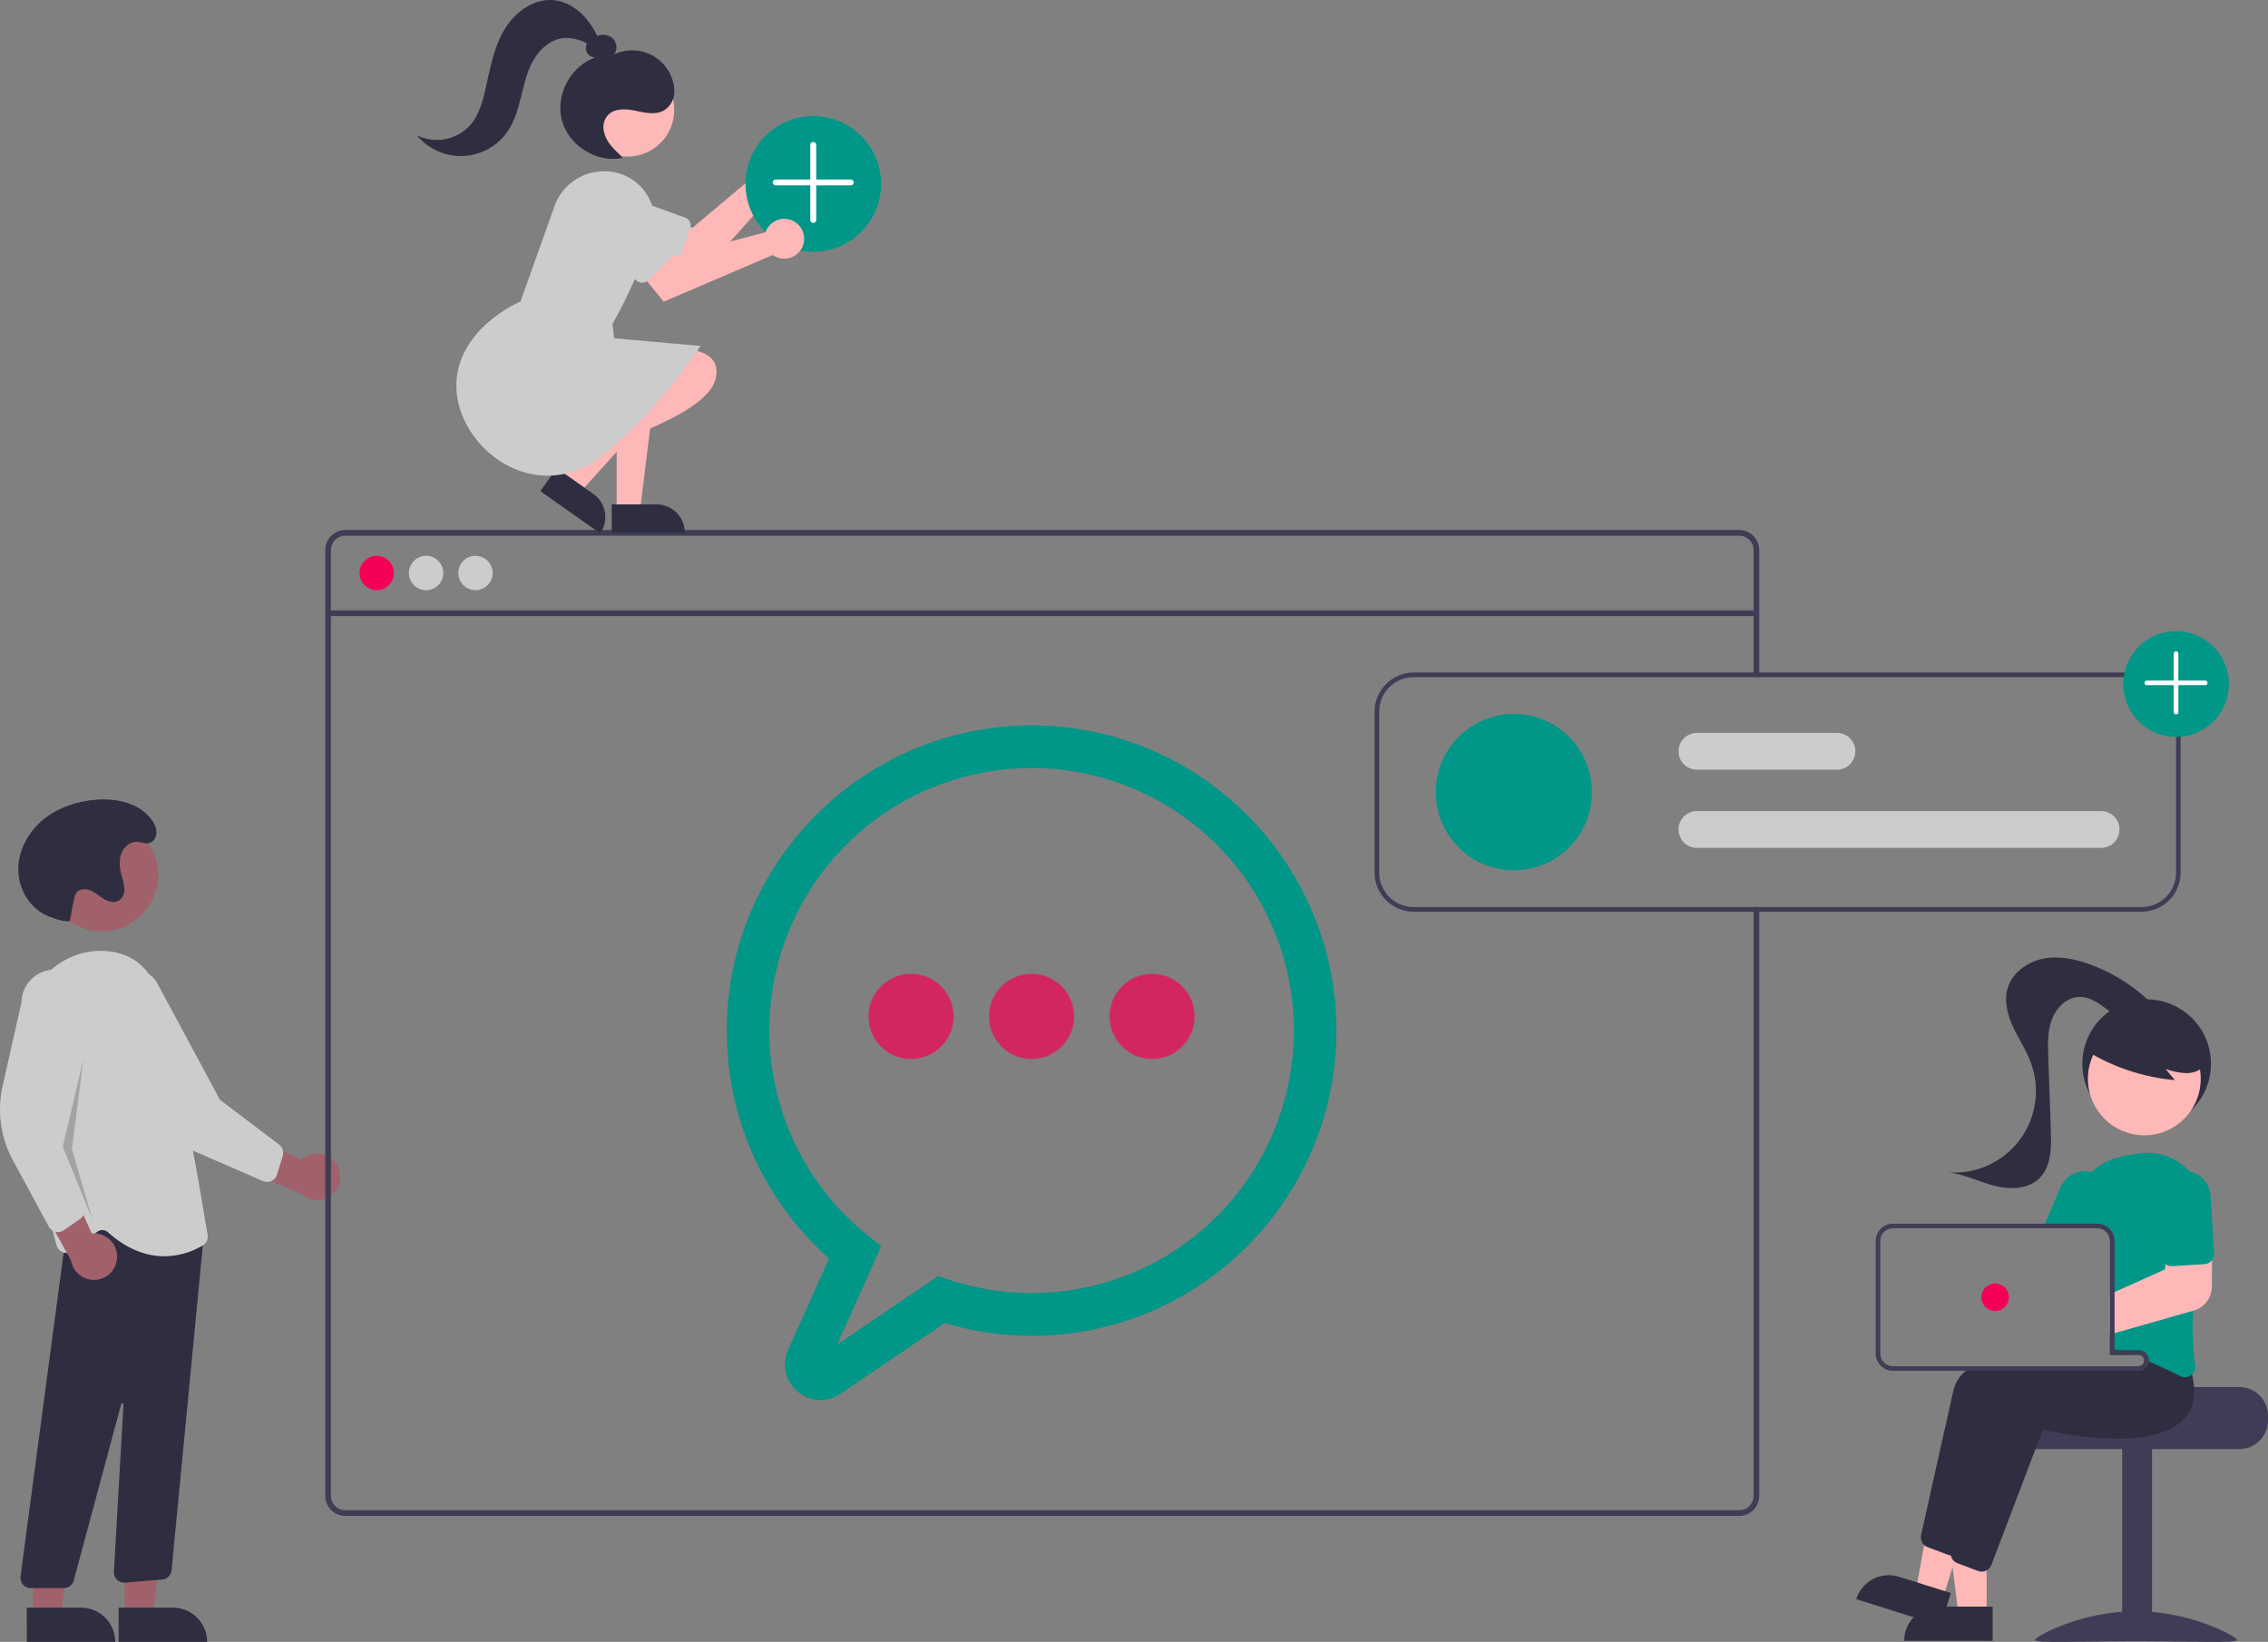 <svg width="576" height="417" viewBox="0 0 576 417" fill="none" xmlns="http://www.w3.org/2000/svg">
<rect x="0" y="0" width="576" height="417" fill="#808080" stroke="none"/>
<g clip-path="url(#clip0)">
<path d="M85.391 295.599C84.919 294.883 84.295 294.279 83.564 293.83C82.833 293.381 82.013 293.098 81.161 293.001C80.309 292.904 79.446 292.995 78.633 293.268C77.82 293.541 77.077 293.989 76.456 294.581L57.935 285.009L59.087 295.792L76.498 303.229C77.559 304.208 78.943 304.763 80.386 304.789C81.83 304.815 83.233 304.31 84.329 303.369C85.425 302.429 86.139 301.119 86.335 299.686C86.53 298.254 86.195 296.8 85.391 295.599H85.391Z" fill="#A0616A"/>
<path d="M68.932 299.94C68.597 300.094 68.233 300.175 67.865 300.179C67.496 300.183 67.131 300.109 66.792 299.963L49.2 292.321C43.185 289.71 38.323 284.999 35.517 279.066L26.268 259.518C25.586 258.64 25.083 257.636 24.788 256.563C24.493 255.49 24.413 254.37 24.551 253.266C24.689 252.162 25.043 251.096 25.593 250.129C26.142 249.162 26.877 248.313 27.755 247.631C28.633 246.948 29.636 246.446 30.708 246.152C31.779 245.858 32.899 245.779 34.001 245.919C35.103 246.058 36.167 246.414 37.133 246.966C38.097 247.518 38.944 248.254 39.625 249.134L55.881 279.335L70.892 290.69C71.322 291.016 71.641 291.467 71.806 291.981C71.972 292.495 71.976 293.047 71.817 293.564L70.344 298.329C70.186 298.84 69.876 299.29 69.455 299.62C69.294 299.747 69.118 299.854 68.932 299.94V299.94Z" fill="#CCCCCC"/>
<path d="M25.861 236.529C33.773 236.529 40.186 230.107 40.186 222.185C40.186 214.264 33.773 207.842 25.861 207.842C17.95 207.842 11.536 214.264 11.536 222.185C11.536 230.107 17.95 236.529 25.861 236.529Z" fill="#A0616A"/>
<path d="M31.663 410.352L38.813 410.351L42.215 382.734L31.662 382.735L31.663 410.352Z" fill="#A0616A"/>
<path d="M52.604 416.999L30.131 417L30.131 408.306L43.921 408.305C46.224 408.305 48.432 409.221 50.061 410.851C51.689 412.482 52.604 414.693 52.604 416.999L52.604 416.999Z" fill="#2F2E41"/>
<path d="M8.334 410.352L15.484 410.351L18.886 382.734L8.332 382.735L8.334 410.352Z" fill="#A0616A"/>
<path d="M29.274 416.999L6.802 417L6.801 408.306L20.591 408.305C22.894 408.305 25.103 409.221 26.731 410.851C28.359 412.482 29.274 414.693 29.274 416.999L29.274 416.999Z" fill="#2F2E41"/>
<path d="M5.837 402.447C5.591 402.165 5.407 401.834 5.299 401.475C5.191 401.117 5.161 400.739 5.21 400.368L17.729 306.351L48.832 311.64L52.152 309.646L43.568 398.85C43.496 399.452 43.22 400.011 42.785 400.433C42.349 400.855 41.782 401.113 41.179 401.165L31.761 401.951C31.387 401.982 31.01 401.933 30.656 401.806C30.302 401.679 29.98 401.477 29.711 401.214C29.442 400.952 29.232 400.634 29.096 400.284C28.96 399.933 28.901 399.557 28.923 399.181L31.361 356.699C31.365 356.627 31.343 356.556 31.297 356.499C31.252 356.443 31.188 356.405 31.117 356.394C31.046 356.382 30.972 356.397 30.912 356.436C30.851 356.476 30.807 356.536 30.788 356.606L18.725 401.399C18.574 401.957 18.244 402.449 17.786 402.801C17.328 403.152 16.768 403.343 16.191 403.344H7.812C7.438 403.344 7.068 403.264 6.727 403.109C6.387 402.954 6.083 402.728 5.837 402.447V402.447Z" fill="#2F2E41"/>
<path d="M27.377 312.932C27.02 312.609 26.561 312.42 26.08 312.4C25.599 312.38 25.126 312.529 24.743 312.822L18.525 317.665C18.187 317.93 17.788 318.107 17.366 318.181C16.943 318.255 16.509 318.225 16.101 318.092C15.693 317.959 15.323 317.728 15.025 317.418C14.727 317.109 14.509 316.731 14.391 316.318C11.341 305.622 4.431 278.697 6.133 259.747C7.098 249.006 16.361 240.842 26.783 241.527C33.907 242.003 38.594 246.118 40.714 253.759C45.918 272.519 51.637 306.93 52.73 313.638C52.817 314.158 52.744 314.693 52.522 315.171C52.299 315.649 51.938 316.049 51.484 316.318C48.542 318.086 45.181 319.034 41.749 319.061C37.597 319.061 32.618 317.613 27.377 312.932Z" fill="#CCCCCC"/>
<path d="M29.724 319.605C29.793 318.75 29.675 317.889 29.376 317.084C29.078 316.279 28.607 315.55 27.996 314.947C27.386 314.344 26.651 313.883 25.843 313.595C25.035 313.307 24.174 313.201 23.32 313.282L14.647 294.306L8.907 303.503L18.023 320.113C18.255 321.539 19.002 322.831 20.122 323.744C21.241 324.656 22.657 325.125 24.099 325.063C25.541 325 26.91 324.41 27.947 323.404C28.983 322.398 29.616 321.047 29.724 319.605Z" fill="#A0616A"/>
<path d="M14.097 312.85C13.739 312.764 13.402 312.604 13.11 312.379C12.817 312.154 12.575 311.87 12.399 311.546L3.266 294.662C0.143 288.89 -0.78 282.179 0.669 275.776L5.439 254.68C5.443 253.568 5.666 252.467 6.096 251.441C6.525 250.415 7.152 249.483 7.941 248.7C8.73 247.917 9.666 247.297 10.694 246.876C11.723 246.455 12.824 246.241 13.935 246.247C15.046 246.252 16.145 246.477 17.169 246.908C18.193 247.339 19.123 247.968 19.904 248.759C20.685 249.55 21.303 250.487 21.723 251.517C22.142 252.547 22.355 253.65 22.348 254.763L16.527 288.573L21.34 306.782C21.477 307.305 21.451 307.857 21.264 308.363C21.078 308.87 20.74 309.307 20.297 309.616L16.201 312.455C15.762 312.759 15.24 312.922 14.706 312.922C14.501 312.922 14.297 312.898 14.097 312.85V312.85Z" fill="#CCCCCC"/>
<path opacity="0.2" d="M21.186 269.021L15.937 291.213L23.519 309.902L18.27 291.797L21.186 269.021Z" fill="black"/>
<path d="M17.686 233.98C16.412 234.004 15.146 233.775 13.961 233.305C13.439 233.104 12.898 232.939 12.377 232.737C7.781 230.959 4.752 226.057 4.644 221.124C4.535 216.19 7.087 211.402 10.876 208.246C14.664 205.091 19.572 203.47 24.486 203.096C29.779 202.692 35.739 204.036 38.696 208.45C39.484 209.625 40.034 211.051 39.568 212.469C39.428 212.897 39.178 213.281 38.844 213.582C37.523 214.759 36.206 213.874 34.86 213.796C33.009 213.688 31.347 215.189 30.749 216.946C30.152 218.703 30.415 220.638 30.897 222.43C31.265 223.509 31.497 224.629 31.587 225.765C31.626 226.334 31.519 226.905 31.276 227.421C31.033 227.938 30.663 228.384 30.2 228.717C29.043 229.417 27.524 229.012 26.367 228.313C25.21 227.614 24.21 226.642 22.96 226.128C21.71 225.614 20.031 225.728 19.303 226.868C19.072 227.283 18.916 227.735 18.841 228.205C18.189 231.18 18.339 231.005 17.686 233.98L17.686 233.98Z" fill="#2F2E41"/>
<path d="M441.707 134.603H87.681C86.332 134.604 85.039 135.141 84.086 136.096C83.132 137.05 82.596 138.345 82.595 139.695V379.911C82.596 381.261 83.132 382.556 84.086 383.51C85.039 384.465 86.332 385.002 87.681 385.003H441.707C442.442 385.003 443.169 384.844 443.837 384.535C444.504 384.226 445.097 383.776 445.574 383.216C445.614 383.172 445.651 383.125 445.685 383.076C445.988 382.704 446.234 382.289 446.414 381.844C446.67 381.232 446.801 380.574 446.799 379.911V230.375H445.346V379.911C445.347 380.621 445.138 381.316 444.746 381.908C444.397 382.429 443.924 382.855 443.369 383.146C442.855 383.412 442.285 383.55 441.707 383.549H87.681C86.717 383.548 85.794 383.164 85.113 382.482C84.431 381.8 84.048 380.875 84.047 379.911V139.695C84.048 138.731 84.431 137.806 85.113 137.124C85.794 136.442 86.717 136.058 87.681 136.057H441.707C442.671 136.057 443.596 136.44 444.279 137.122C444.961 137.804 445.345 138.73 445.346 139.695V171.974H446.799V139.695C446.797 138.344 446.26 137.049 445.305 136.094C444.351 135.139 443.057 134.603 441.707 134.603V134.603Z" fill="#3F3D56"/>
<path d="M446.068 155.016H83.319V156.471H446.068V155.016Z" fill="#3F3D56"/>
<path d="M95.677 149.891C98.086 149.891 100.039 147.936 100.039 145.524C100.039 143.112 98.086 141.156 95.677 141.156C93.268 141.156 91.315 143.112 91.315 145.524C91.315 147.936 93.268 149.891 95.677 149.891Z" fill="#F50057"/>
<path d="M108.217 149.891C110.626 149.891 112.579 147.936 112.579 145.524C112.579 143.112 110.626 141.156 108.217 141.156C105.808 141.156 103.855 143.112 103.855 145.524C103.855 147.936 105.808 149.891 108.217 149.891Z" fill="#CCCCCC"/>
<path d="M120.757 149.891C123.166 149.891 125.119 147.936 125.119 145.524C125.119 143.112 123.166 141.156 120.757 141.156C118.348 141.156 116.395 143.112 116.395 145.524C116.395 147.936 118.348 149.891 120.757 149.891Z" fill="#CCCCCC"/>
<path d="M208.366 355.56C206.864 355.553 205.388 355.171 204.071 354.449C202.755 353.727 201.638 352.687 200.824 351.424C200.009 350.161 199.522 348.715 199.406 347.216C199.291 345.717 199.551 344.212 200.162 342.839L210.553 319.625C202.369 312.377 195.82 303.467 191.341 293.489C186.862 283.511 184.555 272.692 184.575 261.752C184.575 219.011 219.301 184.238 261.986 184.238C304.672 184.238 339.398 219.011 339.398 261.752C339.398 304.492 304.672 339.266 261.986 339.266C254.519 339.258 247.093 338.163 239.941 336.014L213.421 353.991C211.931 355.01 210.17 355.556 208.366 355.56ZM261.986 195.054C248.172 195.046 234.697 199.341 223.429 207.345C212.162 215.349 203.66 226.664 199.103 239.723C194.546 252.781 194.158 266.936 197.995 280.225C201.831 293.514 209.701 305.278 220.514 313.888L223.788 316.502L212.607 341.482L238.265 324.089L240.798 324.941C249.95 328.02 259.661 329.069 269.258 328.016C278.855 326.963 288.109 323.833 296.378 318.843C304.647 313.853 311.734 307.122 317.146 299.117C322.559 291.111 326.169 282.023 327.725 272.483C329.282 262.942 328.748 253.176 326.16 243.862C323.572 234.548 318.993 225.909 312.74 218.544C306.486 211.179 298.708 205.263 289.944 201.207C281.181 197.15 271.641 195.051 261.986 195.054Z" fill="#009688"/>
<path d="M261.986 268.962C267.952 268.962 272.788 264.12 272.788 258.146C272.788 252.173 267.952 247.331 261.986 247.331C256.021 247.331 251.185 252.173 251.185 258.146C251.185 264.12 256.021 268.962 261.986 268.962Z" fill="#F50057" fill-opacity="0.7"/>
<path d="M231.382 268.962C237.347 268.962 242.183 264.12 242.183 258.146C242.183 252.173 237.347 247.331 231.382 247.331C225.416 247.331 220.58 252.173 220.58 258.146C220.58 264.12 225.416 268.962 231.382 268.962Z" fill="#F50057" fill-opacity="0.7"/>
<path d="M292.591 268.962C298.556 268.962 303.393 264.12 303.393 258.146C303.393 252.173 298.556 247.331 292.591 247.331C286.625 247.331 281.789 252.173 281.789 258.146C281.789 264.12 286.625 268.962 292.591 268.962Z" fill="#F50057" fill-opacity="0.7"/>
<path d="M533.613 215.338H430.963C429.725 215.338 428.539 214.845 427.663 213.969C426.788 213.093 426.297 211.905 426.297 210.665C426.297 209.426 426.788 208.238 427.663 207.362C428.539 206.486 429.725 205.993 430.963 205.993H533.613C534.85 205.993 536.037 206.486 536.912 207.362C537.787 208.238 538.279 209.426 538.279 210.665C538.279 211.905 537.787 213.093 536.912 213.969C536.037 214.845 534.85 215.338 533.613 215.338Z" fill="#CCCCCC"/>
<path d="M466.54 195.481H430.963C429.725 195.481 428.539 194.989 427.663 194.113C426.788 193.237 426.297 192.048 426.297 190.809C426.297 189.57 426.788 188.382 427.663 187.505C428.539 186.629 429.725 186.137 430.963 186.137H466.54C467.778 186.137 468.965 186.629 469.84 187.505C470.715 188.382 471.206 189.57 471.206 190.809C471.206 192.048 470.715 193.237 469.84 194.113C468.965 194.989 467.778 195.481 466.54 195.481Z" fill="#CCCCCC"/>
<path d="M384.469 221.031C395.421 221.031 404.299 212.141 404.299 201.174C404.299 190.208 395.421 181.318 384.469 181.318C373.517 181.318 364.639 190.208 364.639 201.174C364.639 212.141 373.517 221.031 384.469 221.031Z" fill="#009688"/>
<path d="M543.902 170.806H359.015C356.387 170.809 353.867 171.857 352.008 173.718C350.15 175.579 349.104 178.102 349.1 180.734V221.615C349.104 224.247 350.15 226.77 352.008 228.631C353.867 230.492 356.387 231.539 359.015 231.543H543.902C546.531 231.539 549.051 230.492 550.909 228.631C552.768 226.77 553.814 224.247 553.817 221.615V180.734C553.814 178.102 552.768 175.579 550.909 173.718C549.051 171.857 546.531 170.809 543.902 170.806V170.806ZM552.651 221.615C552.648 223.937 551.725 226.164 550.085 227.806C548.445 229.448 546.222 230.372 543.902 230.375H359.015C356.696 230.372 354.472 229.448 352.832 227.806C351.192 226.164 350.27 223.937 350.267 221.615V180.734C350.27 178.411 351.192 176.185 352.832 174.543C354.472 172.9 356.696 171.977 359.015 171.974H543.902C546.222 171.977 548.445 172.9 550.085 174.543C551.725 176.185 552.648 178.411 552.651 180.734V221.615Z" fill="#3F3D56"/>
<path d="M552.651 187.158C560.06 187.158 566.065 181.144 566.065 173.726C566.065 166.307 560.06 160.293 552.651 160.293C545.242 160.293 539.236 166.307 539.236 173.726C539.236 181.144 545.242 187.158 552.651 187.158Z" fill="#009688"/>
<path d="M552.239 181.28C552.184 181.226 552.141 181.161 552.112 181.09C552.083 181.02 552.068 180.944 552.068 180.867V166C552.068 165.846 552.129 165.697 552.239 165.588C552.348 165.478 552.496 165.417 552.651 165.417C552.806 165.417 552.954 165.478 553.063 165.588C553.173 165.697 553.234 165.846 553.234 166V180.867C553.234 180.982 553.2 181.095 553.136 181.191C553.072 181.287 552.981 181.362 552.874 181.406C552.768 181.451 552.65 181.462 552.537 181.44C552.424 181.417 552.32 181.362 552.239 181.28V181.28Z" fill="white"/>
<path d="M544.815 173.846C544.734 173.765 544.678 173.661 544.655 173.547C544.633 173.434 544.645 173.317 544.689 173.21C544.733 173.103 544.808 173.012 544.904 172.948C544.999 172.884 545.112 172.85 545.227 172.85H560.074C560.229 172.85 560.377 172.911 560.487 173.021C560.596 173.13 560.658 173.279 560.658 173.434C560.658 173.588 560.596 173.737 560.487 173.846C560.377 173.956 560.229 174.017 560.074 174.017H545.227C545.151 174.018 545.075 174.003 545.004 173.973C544.933 173.944 544.869 173.901 544.815 173.846V173.846Z" fill="white"/>
<path d="M568.71 352.262H540.708C540.708 353.068 511.85 353.722 511.85 353.722C511.397 354.063 510.984 354.455 510.619 354.89C509.523 356.199 508.924 357.854 508.927 359.562V360.73C508.928 362.666 509.697 364.522 511.064 365.891C512.431 367.26 514.285 368.029 516.218 368.03H568.71C570.643 368.028 572.496 367.259 573.863 365.89C575.23 364.521 575.998 362.665 576 360.73V359.562C575.997 357.627 575.228 355.771 573.862 354.403C572.495 353.034 570.642 352.264 568.71 352.262Z" fill="#3F3D56"/>
<path d="M546.544 367.74H538.961V416.797H546.544V367.74Z" fill="#3F3D56"/>
<path d="M568.123 416.53C568.123 417.35 556.634 416.847 542.461 416.847C528.288 416.847 516.798 417.35 516.798 416.53C516.798 415.71 528.288 409.205 542.461 409.205C556.634 409.205 568.123 415.71 568.123 416.53Z" fill="#3F3D56"/>
<path d="M545.185 286.521C554.204 286.521 561.516 279.2 561.516 270.168C561.516 261.137 554.204 253.816 545.185 253.816C536.166 253.816 528.854 261.137 528.854 270.168C528.854 279.2 536.166 286.521 545.185 286.521Z" fill="#2F2E41"/>
<path d="M504.545 410.078L497.394 410.077L493.992 382.46L504.546 382.461L504.545 410.078Z" fill="#FFB8B8"/>
<path d="M492.287 408.031H506.077V416.726H483.604C483.604 414.42 484.519 412.208 486.147 410.578C487.776 408.947 489.984 408.031 492.287 408.031V408.031Z" fill="#2F2E41"/>
<path d="M493.383 406.081L486.561 403.938L491.572 376.568L501.641 379.732L493.383 406.081Z" fill="#FFB8B8"/>
<path d="M482.299 400.455L495.457 404.589L492.857 412.884L471.415 406.147C472.105 403.947 473.639 402.111 475.68 401.044C477.721 399.976 480.102 399.764 482.299 400.455V400.455Z" fill="#2F2E41"/>
<path d="M549.56 347.474C549.395 346.083 549.098 344.71 548.673 343.375L547.338 341.693L543.861 337.324L543.71 337.33C543.453 337.342 542.386 337.4 540.735 337.529H540.718C539.697 337.61 538.449 337.715 537.032 337.85C536.658 337.891 536.268 337.926 535.865 337.967V344.064H543.156C543.51 344.064 543.852 344.194 544.118 344.428C544.384 344.662 544.556 344.985 544.602 345.337C544.608 345.401 544.614 345.459 544.614 345.524C544.614 345.911 544.46 346.282 544.187 346.556C543.913 346.83 543.542 346.984 543.156 346.984H500.812C500.273 347.342 499.755 347.732 499.261 348.152C497.769 349.308 496.694 350.919 496.199 352.742C493.726 363.628 489.218 383.928 487.888 389.891C487.791 390.34 487.813 390.807 487.951 391.245C488.089 391.683 488.339 392.078 488.675 392.391C488.923 392.622 489.215 392.803 489.533 392.922L494.793 394.896C495.01 394.976 495.235 395.029 495.464 395.054C495.493 395.054 495.517 395.059 495.546 395.059C495.6 395.064 495.655 395.066 495.709 395.065C496.241 395.063 496.76 394.9 497.198 394.598C497.636 394.296 497.973 393.869 498.165 393.372L502.317 382.462L508.716 365.643L511.247 358.991C514.18 359.68 538.793 365.135 547.034 356.345C547.847 355.479 548.489 354.467 548.924 353.361C549.618 351.481 549.836 349.459 549.56 347.474Z" fill="#2F2E41"/>
<path d="M556.698 349.063C556.57 348.543 556.424 348.006 556.255 347.463L551.443 341.412L551.292 341.418C550.988 341.436 549.548 341.512 547.337 341.693C544.83 341.903 541.324 342.242 537.387 342.773C537.271 342.785 537.148 342.802 537.032 342.82C536.647 342.872 536.256 342.925 535.865 342.983V344.064H543.156C543.51 344.064 543.852 344.194 544.118 344.428C544.384 344.662 544.556 344.985 544.602 345.337C544.608 345.401 544.614 345.46 544.614 345.524C544.614 345.911 544.46 346.282 544.187 346.556C543.913 346.83 543.542 346.984 543.156 346.984H517.388C516.263 347.352 515.178 347.737 514.139 348.152C508.692 350.313 504.615 353.145 503.781 356.83C503.501 358.068 503.192 359.429 502.865 360.877C501.652 366.262 500.177 372.855 498.841 378.847V378.853C498.567 380.091 498.293 381.294 498.03 382.462C496.916 387.485 495.972 391.742 495.47 393.979C495.458 394.043 495.447 394.102 495.435 394.166V394.178C495.377 394.63 495.433 395.09 495.598 395.515L495.604 395.521V395.527C495.764 395.934 496.025 396.293 496.362 396.572C496.588 396.758 496.842 396.906 497.115 397.01L502.376 398.984C502.669 399.094 502.978 399.151 503.291 399.153C503.73 399.154 504.161 399.044 504.545 398.832C505.096 398.533 505.523 398.046 505.747 397.46L517.073 367.699L518.829 363.079C521.762 363.768 546.375 369.217 554.616 360.434C556.244 358.669 557.173 356.37 557.229 353.969C557.287 352.316 557.108 350.664 556.698 349.063V349.063Z" fill="#2F2E41"/>
<path d="M556.051 297.541C555.958 297.43 555.858 297.319 555.754 297.214C554.2 295.579 552.282 294.335 550.156 293.585C548.03 292.835 545.757 292.6 543.523 292.898C541.574 293.155 539.644 293.535 537.743 294.037C535.288 294.669 533.041 295.931 531.223 297.699C529.806 299.074 528.69 300.729 527.946 302.559C527.202 304.389 526.846 306.353 526.901 308.328C526.924 309.128 526.93 309.946 526.918 310.775C526.918 311.16 526.912 311.552 526.907 311.943H532.657C532.907 311.942 533.156 311.972 533.398 312.031C534.1 312.199 534.725 312.598 535.172 313.165C535.62 313.732 535.864 314.433 535.865 315.155V342.323C536.256 342.434 536.647 342.545 537.032 342.662C537.154 342.703 537.271 342.738 537.387 342.773C537.521 342.814 537.656 342.855 537.784 342.896C538.968 343.264 540.125 343.653 541.254 344.064H543.156C543.51 344.064 543.852 344.193 544.118 344.428C544.384 344.662 544.556 344.985 544.602 345.337C544.999 345.494 545.384 345.652 545.763 345.81C547.11 346.37 548.387 346.931 549.56 347.474C551.14 348.198 552.546 348.888 553.724 349.489C554.094 349.678 554.504 349.778 554.92 349.781C555.466 349.779 555.997 349.603 556.436 349.279C556.527 349.211 556.615 349.139 556.698 349.063C557.01 348.77 557.246 348.405 557.386 348C557.525 347.595 557.563 347.162 557.497 346.738C556.895 342.151 556.72 337.517 556.973 332.897C557.136 329.014 557.486 325.031 557.941 321.182C558.186 319.097 558.46 317.053 558.746 315.085C559.02 313.204 559.311 311.4 559.597 309.695C559.972 307.532 559.847 305.312 559.233 303.206C558.618 301.099 557.53 299.161 556.051 297.541V297.541Z" fill="#009688"/>
<path d="M532.144 298.02C531.845 297.892 531.537 297.784 531.223 297.699C529.668 297.28 528.015 297.435 526.565 298.135C525.116 298.835 523.966 300.034 523.325 301.513L519.319 310.775L518.817 311.943H532.657C532.907 311.942 533.156 311.972 533.398 312.031L533.865 310.95L535.638 306.85C536.342 305.215 536.37 303.367 535.715 301.712C535.06 300.056 533.776 298.729 532.144 298.02V298.02Z" fill="#009688"/>
<path d="M544.588 288.338C552.499 288.338 558.913 281.916 558.913 273.994C558.913 266.072 552.499 259.65 544.588 259.65C536.677 259.65 530.263 266.072 530.263 273.994C530.263 281.916 536.677 288.338 544.588 288.338Z" fill="#FFB8B8"/>
<path d="M530.005 266.947C536.791 271.094 544.44 273.618 552.359 274.322L550.002 271.495C551.718 272.13 553.523 272.489 555.351 272.559C557.177 272.53 559.089 271.826 560.126 270.321C560.588 269.573 560.862 268.723 560.926 267.846C560.989 266.968 560.84 266.088 560.49 265.281C559.772 263.671 558.655 262.272 557.244 261.216C554.743 259.235 551.792 257.905 548.653 257.343C545.514 256.781 542.285 257.006 539.254 257.997C537.175 258.619 535.313 259.815 533.881 261.448C532.523 263.126 529.909 264.62 530.604 266.664L530.005 266.947Z" fill="#2F2E41"/>
<path d="M546.997 255.371C542.479 250.784 537.011 247.243 530.979 245C527.107 243.564 522.893 242.676 518.845 243.492C514.797 244.308 510.969 247.112 509.839 251.089C508.916 254.34 509.869 257.842 511.303 260.903C512.736 263.964 514.649 266.803 515.808 269.979C516.99 273.219 517.346 276.703 516.842 280.116C516.339 283.528 514.992 286.761 512.924 289.52C510.857 292.28 508.134 294.478 505.002 295.916C501.871 297.354 498.43 297.987 494.993 297.755C498.97 298.289 502.636 300.161 506.524 301.157C510.411 302.153 515 302.086 517.889 299.297C520.946 296.346 521.007 291.549 520.859 287.3C520.639 280.984 520.42 274.668 520.2 268.352C520.088 265.131 519.992 261.806 521.152 258.8C522.312 255.794 525.069 253.161 528.288 253.188C530.727 253.209 532.887 254.689 534.843 256.148C536.799 257.607 538.87 259.164 541.3 259.381C543.73 259.598 546.504 257.798 546.322 255.362L546.997 255.371Z" fill="#2F2E41"/>
<path d="M558.746 315.085L550.569 315.307L549.974 321.06L549.84 322.391L537.032 328.15L535.865 328.675V338.913L537.032 338.58L540.718 337.529H540.735L556.972 332.898L557.159 332.845C558.471 332.466 559.626 331.673 560.452 330.584C561.278 329.495 561.731 328.168 561.743 326.8L561.784 320.008L561.819 315.003L558.746 315.085Z" fill="#FFB8B8"/>
<path d="M561.405 303.708C561.296 301.93 560.486 300.268 559.153 299.088C557.821 297.908 556.074 297.307 554.299 297.416C552.523 297.525 550.863 298.336 549.684 299.671C548.506 301.005 547.905 302.754 548.014 304.532L548.906 319.109C548.93 319.492 549.039 319.866 549.223 320.203C549.408 320.54 549.664 320.833 549.974 321.059C550.467 321.427 551.075 321.608 551.688 321.568L557.941 321.182L559.836 321.065C560.182 321.048 560.52 320.961 560.831 320.81C561.141 320.658 561.418 320.445 561.644 320.183C561.695 320.128 561.741 320.069 561.784 320.008C562.155 319.511 562.337 318.899 562.297 318.28L561.405 303.708Z" fill="#009688"/>
<path d="M537.784 342.896H537.032V342.82C536.647 342.872 536.256 342.925 535.865 342.983V344.064H541.254C540.123 343.655 538.966 343.266 537.784 342.896ZM537.784 342.896H537.032V342.82C536.647 342.872 536.256 342.925 535.865 342.983V344.064H541.254C540.123 343.655 538.966 343.266 537.784 342.896ZM543.156 342.896H537.032V315.155C537.03 314.206 536.72 313.282 536.149 312.524C535.577 311.766 534.776 311.213 533.865 310.95C533.473 310.832 533.066 310.773 532.657 310.775H480.749C479.589 310.777 478.478 311.239 477.658 312.06C476.837 312.881 476.376 313.994 476.375 315.155V343.772C476.375 344.933 476.836 346.047 477.656 346.869C478.477 347.69 479.589 348.151 480.749 348.152H543.156C543.802 348.151 544.425 347.911 544.906 347.479C545.387 347.047 545.692 346.453 545.763 345.81C545.774 345.715 545.78 345.62 545.78 345.524C545.779 344.827 545.502 344.159 545.01 343.667C544.518 343.174 543.851 342.897 543.156 342.896V342.896ZM544.614 345.524C544.614 345.911 544.46 346.282 544.187 346.556C543.913 346.83 543.542 346.984 543.156 346.984H480.749C479.898 346.983 479.083 346.645 478.481 346.043C477.88 345.44 477.542 344.624 477.541 343.772V315.155C477.542 314.304 477.88 313.487 478.481 312.885C479.083 312.282 479.898 311.944 480.749 311.943H532.657C532.907 311.942 533.156 311.972 533.398 312.031C534.1 312.199 534.725 312.598 535.172 313.165C535.62 313.732 535.864 314.433 535.865 315.155V344.064H543.156C543.51 344.064 543.852 344.194 544.118 344.428C544.384 344.662 544.556 344.985 544.602 345.337C544.608 345.401 544.614 345.46 544.614 345.524V345.524ZM537.784 342.896H537.032V342.82C536.647 342.872 536.256 342.925 535.865 342.983V344.064H541.254C540.123 343.655 538.966 343.266 537.784 342.896Z" fill="#3F3D56"/>
<path d="M506.701 332.968C508.634 332.968 510.201 331.4 510.201 329.464C510.201 327.529 508.634 325.96 506.701 325.96C504.769 325.96 503.202 327.529 503.202 329.464C503.202 331.4 504.769 332.968 506.701 332.968Z" fill="#F50057"/>
<path d="M194.133 41.68C194.12 41.947 194.129 42.214 194.157 42.48L175.843 57.871L170.381 55.891L166.319 63.753L178.26 69.445L198.283 46.947C199.294 47.13 200.337 47.001 201.273 46.577C202.209 46.153 202.994 45.453 203.523 44.571C204.052 43.689 204.301 42.667 204.236 41.64C204.171 40.613 203.795 39.631 203.159 38.823C202.522 38.015 201.656 37.42 200.673 37.118C199.691 36.815 198.64 36.82 197.661 37.13C196.681 37.44 195.819 38.041 195.189 38.854C194.559 39.667 194.19 40.653 194.133 41.68L194.133 41.68Z" fill="#FFB8B8"/>
<path d="M169.57 67.525L151.884 61.133C150.26 60.546 148.936 59.337 148.202 57.773C147.469 56.208 147.386 54.416 147.972 52.79C148.558 51.164 149.765 49.838 151.327 49.103C152.89 48.369 154.68 48.286 156.304 48.873L173.99 55.265C174.258 55.361 174.504 55.51 174.714 55.702C174.925 55.895 175.096 56.126 175.217 56.385C175.338 56.643 175.407 56.922 175.42 57.207C175.433 57.492 175.39 57.777 175.294 58.045L172.347 66.219C172.151 66.761 171.749 67.202 171.228 67.447C170.708 67.692 170.111 67.72 169.57 67.525V67.525Z" fill="#CCCCCC"/>
<path d="M156.617 129.798L162.528 129.797L165.34 106.968L156.616 106.969L156.617 129.798Z" fill="#FFB8B8"/>
<path d="M173.927 135.292L155.351 135.293L155.35 128.107L166.75 128.106C168.653 128.106 170.479 128.863 171.825 130.211C173.171 131.558 173.927 133.386 173.927 135.292V135.292L173.927 135.292Z" fill="#2F2E41"/>
<path d="M142.01 122.152L146.845 125.556L162.258 108.501L155.123 103.477L142.01 122.152Z" fill="#FFB8B8"/>
<path d="M152.43 135.449L137.233 124.75L141.361 118.871L150.687 125.436C152.244 126.533 153.302 128.203 153.629 130.081C153.956 131.959 153.525 133.89 152.43 135.449V135.449L152.43 135.449Z" fill="#2F2E41"/>
<path d="M169.551 88.674C169.551 88.674 184.301 86.931 181.654 96.516C179.006 106.1 149.505 114.378 149.505 114.378L169.551 88.674Z" fill="#FFB8B8"/>
<path d="M159.398 39.769C165.938 39.769 171.24 34.461 171.24 27.912C171.24 21.364 165.938 16.055 159.398 16.055C152.858 16.055 147.557 21.364 147.557 27.912C147.557 34.461 152.858 39.769 159.398 39.769Z" fill="#FFB8B8"/>
<path d="M121.635 112.415C114.897 104.559 112.539 92.502 123.284 82.474C125.938 80.058 128.943 78.06 132.196 76.547L140.857 52.296C141.756 49.764 143.405 47.566 145.584 45.997C147.764 44.427 150.369 43.56 153.053 43.512C155.659 43.399 158.235 44.097 160.429 45.51C162.623 46.922 164.326 48.981 165.305 51.401C166.362 53.864 166.483 56.63 165.645 59.176C163.067 67.215 159.681 74.971 155.54 82.326L155.988 85.913L177.878 87.861L177.674 88.194C177.567 88.367 166.854 104.712 153.149 115.561C148.462 119.27 143.616 120.807 139.043 120.807C132.108 120.807 125.8 117.271 121.635 112.415Z" fill="#CCCCCC"/>
<path d="M119.569 31.632C121.664 29.132 122.562 25.863 123.285 22.681C124.429 17.646 125.314 12.44 127.855 7.947C130.396 3.455 135.066 -0.268 140.214 0.015C145.334 0.297 149.472 4.421 151.669 9.113C152.201 8.907 152.771 8.814 153.341 8.841C153.911 8.869 154.469 9.016 154.978 9.273C156.562 10.141 157.154 12.609 155.836 13.845C157.222 13.184 158.732 12.822 160.266 12.784C161.801 12.746 163.327 13.031 164.744 13.622C166.567 14.399 168.14 15.664 169.291 17.279C170.442 18.893 171.126 20.794 171.267 22.773C171.322 23.576 171.212 24.381 170.944 25.14C170.675 25.899 170.254 26.594 169.706 27.183C167.434 29.525 164.221 28.717 161.364 28.121C158.665 27.557 155.378 27.405 153.857 29.98C153.258 31.052 153.091 32.314 153.389 33.506C153.971 36.077 155.871 37.867 157.715 39.58L158.017 40.141C151.507 41.412 144.398 36.961 142.69 30.543C140.983 24.126 144.937 16.723 151.215 14.582C150.797 14.595 150.384 14.496 150.017 14.295C149.65 14.095 149.343 13.8 149.128 13.441C148.913 13.082 148.798 12.671 148.794 12.253C148.791 11.834 148.899 11.422 149.107 11.059C147.369 10.085 145.403 9.593 143.411 9.636C140.168 9.849 137.361 12.161 135.674 14.942C133.986 17.723 133.222 20.951 132.447 24.112C131.673 27.273 130.835 30.494 129.031 33.2C127.781 35.075 126.111 36.631 124.153 37.745C122.196 38.858 120.006 39.498 117.758 39.613C115.51 39.729 113.266 39.317 111.205 38.41C109.145 37.502 107.324 36.126 105.889 34.389C108.157 35.49 110.722 35.816 113.193 35.319C115.664 34.821 117.903 33.526 119.569 31.632Z" fill="#2F2E41"/>
<path d="M206.542 63.946C216.048 63.946 223.754 56.229 223.754 46.71C223.754 37.192 216.048 29.475 206.542 29.475C197.036 29.475 189.329 37.192 189.329 46.71C189.329 56.229 197.036 63.946 206.542 63.946Z" fill="#009688"/>
<path d="M206.013 56.403C205.943 56.334 205.888 56.251 205.85 56.16C205.813 56.069 205.793 55.972 205.794 55.873V36.798C205.794 36.599 205.872 36.408 206.013 36.268C206.153 36.127 206.343 36.048 206.542 36.048C206.74 36.048 206.931 36.127 207.071 36.268C207.211 36.408 207.29 36.599 207.29 36.798V55.873C207.29 56.021 207.246 56.166 207.164 56.289C207.082 56.413 206.965 56.509 206.828 56.565C206.691 56.622 206.541 56.637 206.396 56.608C206.251 56.579 206.117 56.508 206.013 56.403H206.013Z" fill="white"/>
<path d="M196.487 46.865C196.383 46.761 196.312 46.627 196.283 46.482C196.254 46.336 196.269 46.186 196.325 46.049C196.382 45.912 196.478 45.795 196.601 45.712C196.724 45.63 196.869 45.586 197.017 45.586H216.067C216.265 45.586 216.456 45.665 216.596 45.806C216.736 45.946 216.815 46.137 216.815 46.336C216.815 46.534 216.736 46.725 216.596 46.865C216.456 47.006 216.265 47.085 216.067 47.085H197.017C196.918 47.085 196.821 47.066 196.73 47.028C196.639 46.99 196.557 46.935 196.487 46.865Z" fill="white"/>
<path d="M194.727 58.238C194.602 58.474 194.496 58.72 194.409 58.972L171.298 65.109L167.194 60.992L160.18 66.381L168.573 76.615L196.247 64.772C197.084 65.368 198.083 65.695 199.11 65.71C200.138 65.724 201.145 65.425 201.999 64.852C202.852 64.279 203.511 63.459 203.888 62.502C204.265 61.545 204.342 60.495 204.109 59.493C203.876 58.491 203.344 57.584 202.583 56.892C201.822 56.201 200.869 55.757 199.851 55.621C198.832 55.484 197.797 55.662 196.881 56.13C195.966 56.597 195.215 57.333 194.727 58.238L194.727 58.238Z" fill="#FFB8B8"/>
<path d="M161.522 71.179L148.226 57.865C147.62 57.261 147.139 56.542 146.811 55.751C146.482 54.96 146.313 54.111 146.312 53.255C146.311 52.398 146.479 51.549 146.806 50.758C147.134 49.966 147.613 49.247 148.218 48.641C148.823 48.035 149.542 47.554 150.333 47.227C151.123 46.899 151.971 46.731 152.826 46.732C153.682 46.733 154.529 46.902 155.319 47.231C156.109 47.56 156.827 48.042 157.431 48.649L170.726 61.962C170.928 62.164 171.088 62.403 171.197 62.667C171.306 62.93 171.362 63.213 171.362 63.498C171.362 63.783 171.306 64.066 171.197 64.329C171.088 64.593 170.928 64.832 170.726 65.034L164.59 71.179C164.183 71.585 163.631 71.814 163.056 71.814C162.481 71.814 161.929 71.585 161.522 71.179V71.179Z" fill="#CCCCCC"/>
</g>
<defs>
<clipPath id="clip0">
<rect width="576" height="417" fill="white"/>
</clipPath>
</defs>
</svg>
